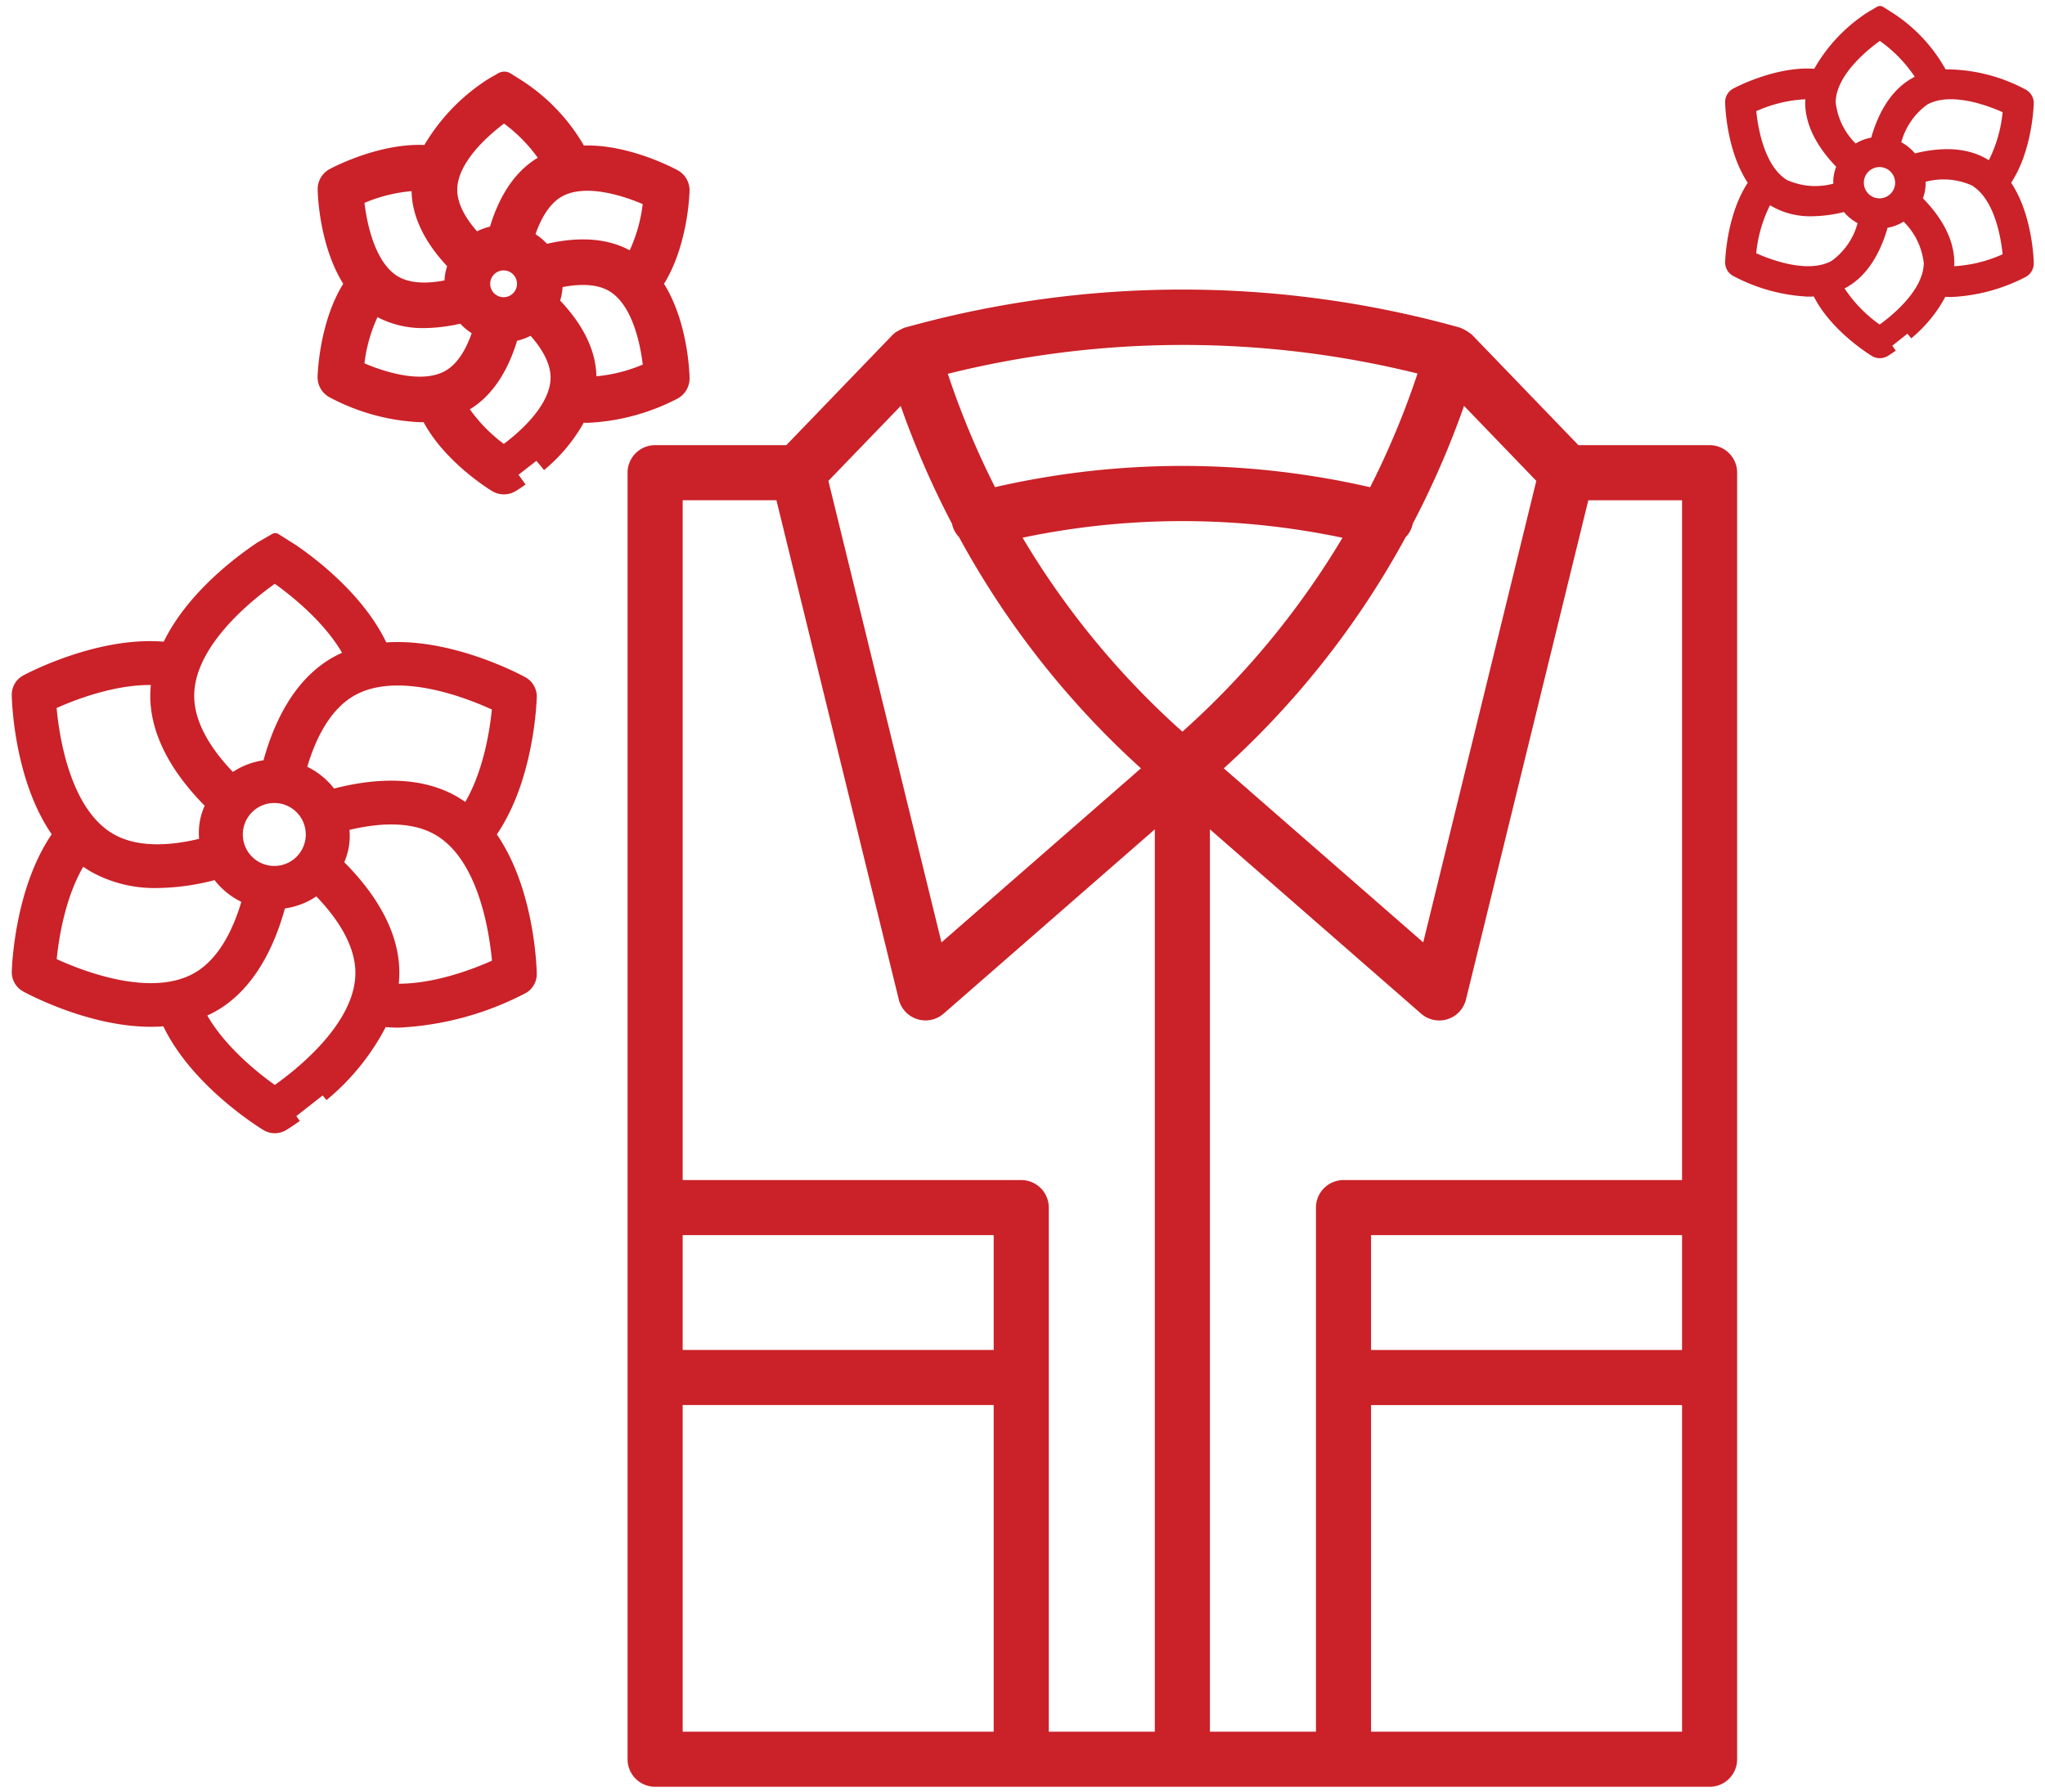 <svg id="iconos" xmlns="http://www.w3.org/2000/svg" width="170" height="149" viewBox="0 0 170 149">
  <defs>
    <style>
      .cls-1, .cls-2 {
        fill: #cb2128;
        stroke: #cb2128;
        stroke-linejoin: round;
        fill-rule: evenodd;
      }

      .cls-1 {
        stroke-width: 1px;
      }

      .cls-2 {
        stroke-width: 2px;
      }
    </style>
  </defs>
  <path id="Forma_4" data-name="Forma 4" class="cls-1" d="M142.118,37.51H131L122.027,28.2c-0.03-.031-0.071-0.042-0.1-0.071a2.594,2.594,0,0,0-.6-0.359c-0.039-.013-0.068-0.043-0.108-0.054a85.22,85.22,0,0,0-45.847,0,0.136,0.136,0,0,0-.014.007H75.338c-0.035.01-.06,0.037-0.093,0.049a1.714,1.714,0,0,0-.3.156,1.81,1.81,0,0,0-.223.119c-0.033.027-.053,0.063-0.084,0.092s-0.061.033-.086,0.06L65.579,37.51H54.46a1.789,1.789,0,0,0-1.79,1.789V146.265a1.789,1.789,0,0,0,1.79,1.789h87.658a1.789,1.789,0,0,0,1.79-1.789V39.3A1.789,1.789,0,0,0,142.118,37.51Zm-1.79,75.229H113.475V102.191h26.853v10.548Zm0-14.127H111.685a1.79,1.79,0,0,0-1.79,1.79v44.073H100.08V67.851L118.467,83.9a1.789,1.789,0,0,0,2.915-.923l10.261-41.884h8.685V98.612ZM98.292,61.5A69.154,69.154,0,0,1,84.224,44.361a65.2,65.2,0,0,1,28.16.006A69.5,69.5,0,0,1,98.292,61.5ZM121.5,32.812l6.764,7.019-9.661,39.436L100.978,63.885a72.381,72.381,0,0,0,15.47-19.528,1.75,1.75,0,0,0,.488-0.845c0.006-.028,0-0.054,0-0.082A73.369,73.369,0,0,0,121.5,32.812ZM118.481,30.7a69.536,69.536,0,0,1-4.315,10.385,69.1,69.1,0,0,0-31.718-.007,70.072,70.072,0,0,1-4.3-10.352A81.529,81.529,0,0,1,118.481,30.7Zm-43.4,2.117a73.289,73.289,0,0,0,4.564,10.616c0.005,0.028,0,.055,0,0.083a1.743,1.743,0,0,0,.479.829A72.385,72.385,0,0,0,95.6,63.885L77.975,79.267,68.313,39.831ZM64.936,41.089L75.2,82.975a1.79,1.79,0,0,0,2.915.921L96.5,67.85v76.625H86.685V100.4a1.79,1.79,0,0,0-1.79-1.79H56.25V41.089h8.686Zm-8.686,61.1H83.105v10.548H56.25V102.191Zm0,14.127H83.105v28.157H56.25V116.318Zm57.225,28.157V116.318h26.853v28.157H113.475Z"/>
  <path id="Forma_5" data-name="Forma 5" class="cls-1" d="M26.825,91.075a19.124,19.124,0,0,0,4.948-6.212,13.062,13.062,0,0,0,1.361.075,24.863,24.863,0,0,0,10.294-2.794,1.321,1.321,0,0,0,.694-1.184c-0.007-.353-0.169-7.126-3.434-11.585,3.219-4.44,3.426-11.136,3.434-11.438a1.323,1.323,0,0,0-.686-1.191c-0.3-.168-6.169-3.33-11.631-2.807-1.764-3.959-5.709-6.988-7.437-8.177l-1.489-.938-1.184.685c-1.442.951-5.854,4.115-7.781,8.373-5.488-.611-11.472,2.569-11.737,2.712a1.319,1.319,0,0,0-.7,1.185c0.007,0.352.17,7.122,3.434,11.582C1.695,73.8,1.488,80.5,1.48,80.8a1.322,1.322,0,0,0,.686,1.191c0.282,0.156,5.311,2.877,10.381,2.877a13.083,13.083,0,0,0,1.338-.067c2.242,5.025,8.01,8.565,8.272,8.724a1.329,1.329,0,0,0,1.376,0c0.075-.045.49-0.3,1.1-0.735M22.845,47.927c1.43,0.989,4.709,3.5,6.3,6.6a8.671,8.671,0,0,0-1.274.59C24.7,56.937,23.1,60.588,22.3,63.67a5.716,5.716,0,0,0-3,1.164C17.47,63,15.644,60.507,15.644,57.856,15.644,53.308,20.922,49.253,22.845,47.927Zm5.171,23.865a5,5,0,0,0,.48-3.171c2.531-.662,5.643-0.99,7.956.358,3.941,2.293,4.792,8.882,4.973,11.2-1.568.729-5.367,2.277-8.848,2.093a8.649,8.649,0,0,0,.121-1.394C32.7,77.228,30.308,74.027,28.016,71.792Zm9.774-5.1c-3.166-1.843-7.135-1.4-10.222-.561a5.787,5.787,0,0,0-2.626-2.1c0.688-2.5,1.946-5.308,4.251-6.627,3.96-2.265,10.115.281,12.225,1.279-0.145,1.723-.685,5.789-2.6,8.715A8.7,8.7,0,0,0,37.79,66.7Zm-11.87,2.672A3.117,3.117,0,1,1,22.8,66.262,3.116,3.116,0,0,1,25.919,69.369ZM4.178,58.555c1.583-.735,5.42-2.3,8.932-2.083a8.649,8.649,0,0,0-.118,1.384c0,2.957,1.608,6.061,4.629,9.031a4.988,4.988,0,0,0-.513,3.231c-2.531.663-5.64,0.993-7.956-.357C5.212,67.466,4.358,60.878,4.178,58.555ZM4.184,80.046c0.145-1.722.687-5.787,2.6-8.715a8.7,8.7,0,0,0,1.033.711,10.366,10.366,0,0,0,5.269,1.288,19.076,19.076,0,0,0,4.951-.73,5.789,5.789,0,0,0,2.626,2.1c-0.688,2.5-1.946,5.309-4.251,6.627C12.454,83.594,6.293,81.047,4.184,80.046Zm18.66,10.767c-1.433-.991-4.728-3.508-6.315-6.629a8.689,8.689,0,0,0,1.2-.567c2.583-1.477,4.487-4.431,5.563-8.548a5.718,5.718,0,0,0,3.059-1.2c1.847,1.844,3.692,4.349,3.692,7.016C30.045,85.43,24.767,89.486,22.845,90.813Z"/>
  <path id="Forma_5_copia_2" data-name="Forma 5 copia 2" class="cls-2" d="M44.592,38.31A12.973,12.973,0,0,0,47.948,34.1a8.9,8.9,0,0,0,.923.051,16.86,16.86,0,0,0,6.981-1.895,0.9,0.9,0,0,0,.471-0.8c0-.239-0.114-4.833-2.328-7.857,2.183-3.011,2.323-7.552,2.328-7.757a0.9,0.9,0,0,0-.465-0.807c-0.207-.114-4.184-2.258-7.888-1.9a14.973,14.973,0,0,0-5.043-5.545l-1.01-.636-0.8.464a15.332,15.332,0,0,0-5.277,5.679c-3.722-.414-7.78,1.743-7.96,1.839a0.894,0.894,0,0,0-.472.8c0,0.239.115,4.83,2.329,7.855C27.55,26.6,27.41,31.138,27.4,31.342a0.9,0.9,0,0,0,.465.807,16.707,16.707,0,0,0,7.04,1.952,8.874,8.874,0,0,0,.908-0.046c1.52,3.408,5.432,5.809,5.61,5.916a0.9,0.9,0,0,0,.933,0c0.051-.031.333-0.2,0.749-0.5M41.893,9.047a13.9,13.9,0,0,1,4.273,4.479,5.9,5.9,0,0,0-.864.4c-2.153,1.232-3.233,3.708-3.779,5.8a3.875,3.875,0,0,0-2.036.789c-1.239-1.244-2.477-2.934-2.477-4.732C37.01,12.7,40.589,9.947,41.893,9.047ZM45.4,25.232a3.848,3.848,0,0,0,.377-1.643,3.808,3.808,0,0,0-.052-0.507c1.716-.449,3.827-0.672,5.4.242,2.673,1.555,3.25,6.024,3.372,7.6a13.986,13.986,0,0,1-6,1.419,5.852,5.852,0,0,0,.082-0.945C48.575,28.919,46.954,26.748,45.4,25.232Zm6.628-3.455c-2.147-1.25-4.839-.951-6.932-0.381a3.927,3.927,0,0,0-1.781-1.422c0.467-1.692,1.32-3.6,2.883-4.494,2.685-1.536,6.86.19,8.29,0.868a13.778,13.778,0,0,1-1.76,5.911A5.868,5.868,0,0,0,52.029,21.777Zm-8.05,1.812a2.114,2.114,0,1,1-2.115-2.107A2.113,2.113,0,0,1,43.978,23.589ZM29.234,16.255a13.876,13.876,0,0,1,6.058-1.412,5.864,5.864,0,0,0-.08.938c0,2.005,1.09,4.111,3.139,6.124A3.385,3.385,0,0,0,38,24.1c-1.716.45-3.825,0.673-5.4-.242C29.935,22.3,29.356,17.831,29.234,16.255Zm0,14.575A13.787,13.787,0,0,1,31,24.92a5.879,5.879,0,0,0,.7.482,7.028,7.028,0,0,0,3.573.874,12.942,12.942,0,0,0,3.358-.495A3.928,3.928,0,0,0,40.412,27.2c-0.467,1.692-1.32,3.6-2.883,4.494C34.846,33.236,30.669,31.508,29.238,30.83Zm12.655,7.3a13.878,13.878,0,0,1-4.282-4.5,5.931,5.931,0,0,0,.814-0.384c1.751-1,3.043-3.005,3.773-5.8a3.877,3.877,0,0,0,2.075-.816c1.252,1.251,2.5,2.95,2.5,4.758C46.776,34.481,43.2,37.232,41.893,38.132Z"/>
  <path id="Forma_5_copia" data-name="Forma 5 copia" class="cls-1" d="M158.564,27.743a11.073,11.073,0,0,0,2.862-3.592,7.544,7.544,0,0,0,.787.043,14.378,14.378,0,0,0,5.952-1.615,0.765,0.765,0,0,0,.4-0.685c0-.2-0.1-4.121-1.986-6.7,1.862-2.567,1.981-6.44,1.986-6.614a0.767,0.767,0,0,0-.4-0.688,13.555,13.555,0,0,0-6.726-1.623,12.771,12.771,0,0,0-4.3-4.728L156.283,1l-0.685.4a13.066,13.066,0,0,0-4.5,4.842c-3.174-.353-6.634,1.486-6.787,1.568a0.763,0.763,0,0,0-.4.686c0,0.2.1,4.119,1.986,6.7-1.862,2.567-1.981,6.441-1.986,6.615a0.764,0.764,0,0,0,.4.688,14.254,14.254,0,0,0,6,1.664,7.456,7.456,0,0,0,.774-0.039c1.3,2.906,4.632,4.953,4.783,5.044a0.767,0.767,0,0,0,.8,0c0.043-.026.283-0.174,0.639-0.425M156.263,2.792a11.856,11.856,0,0,1,3.643,3.819,5.065,5.065,0,0,0-.736.341c-1.836,1.051-2.757,3.161-3.222,4.943a3.3,3.3,0,0,0-1.736.673A6.2,6.2,0,0,1,152.1,8.533C152.1,5.9,155.151,3.559,156.263,2.792Zm2.99,13.8a2.885,2.885,0,0,0,.278-1.834,6.274,6.274,0,0,1,4.6.207c2.279,1.326,2.771,5.136,2.876,6.479a11.929,11.929,0,0,1-5.117,1.21,5.012,5.012,0,0,0,.07-0.806C161.96,19.735,160.579,17.885,159.253,16.592Zm5.652-2.946c-1.831-1.065-4.126-.81-5.911-0.325a3.349,3.349,0,0,0-1.518-1.212,6.2,6.2,0,0,1,2.458-3.831c2.29-1.31,5.849.162,7.069,0.739a11.751,11.751,0,0,1-1.5,5.04A4.949,4.949,0,0,0,164.905,13.646Zm-6.864,1.545a1.8,1.8,0,1,1-1.8-1.8A1.8,1.8,0,0,1,158.041,15.191ZM145.469,8.938a11.823,11.823,0,0,1,5.165-1.2,5.049,5.049,0,0,0-.068.8c0,1.71.93,3.5,2.677,5.222a2.881,2.881,0,0,0-.3,1.868,6.268,6.268,0,0,1-4.6-.207C146.067,14.091,145.573,10.281,145.469,8.938Zm0,12.427a11.743,11.743,0,0,1,1.5-5.04,4.918,4.918,0,0,0,.6.411,6,6,0,0,0,3.047.745,11.042,11.042,0,0,0,2.863-.422A3.35,3.35,0,0,0,155,18.272a6.2,6.2,0,0,1-2.458,3.832C150.254,23.416,146.692,21.943,145.473,21.365Zm10.79,6.226a11.831,11.831,0,0,1-3.651-3.833,5.072,5.072,0,0,0,.694-0.328c1.493-.854,2.595-2.562,3.217-4.943a3.306,3.306,0,0,0,1.769-.7,6.227,6.227,0,0,1,2.134,4.057C160.426,24.478,157.375,26.824,156.263,27.591Z"/>
</svg>

